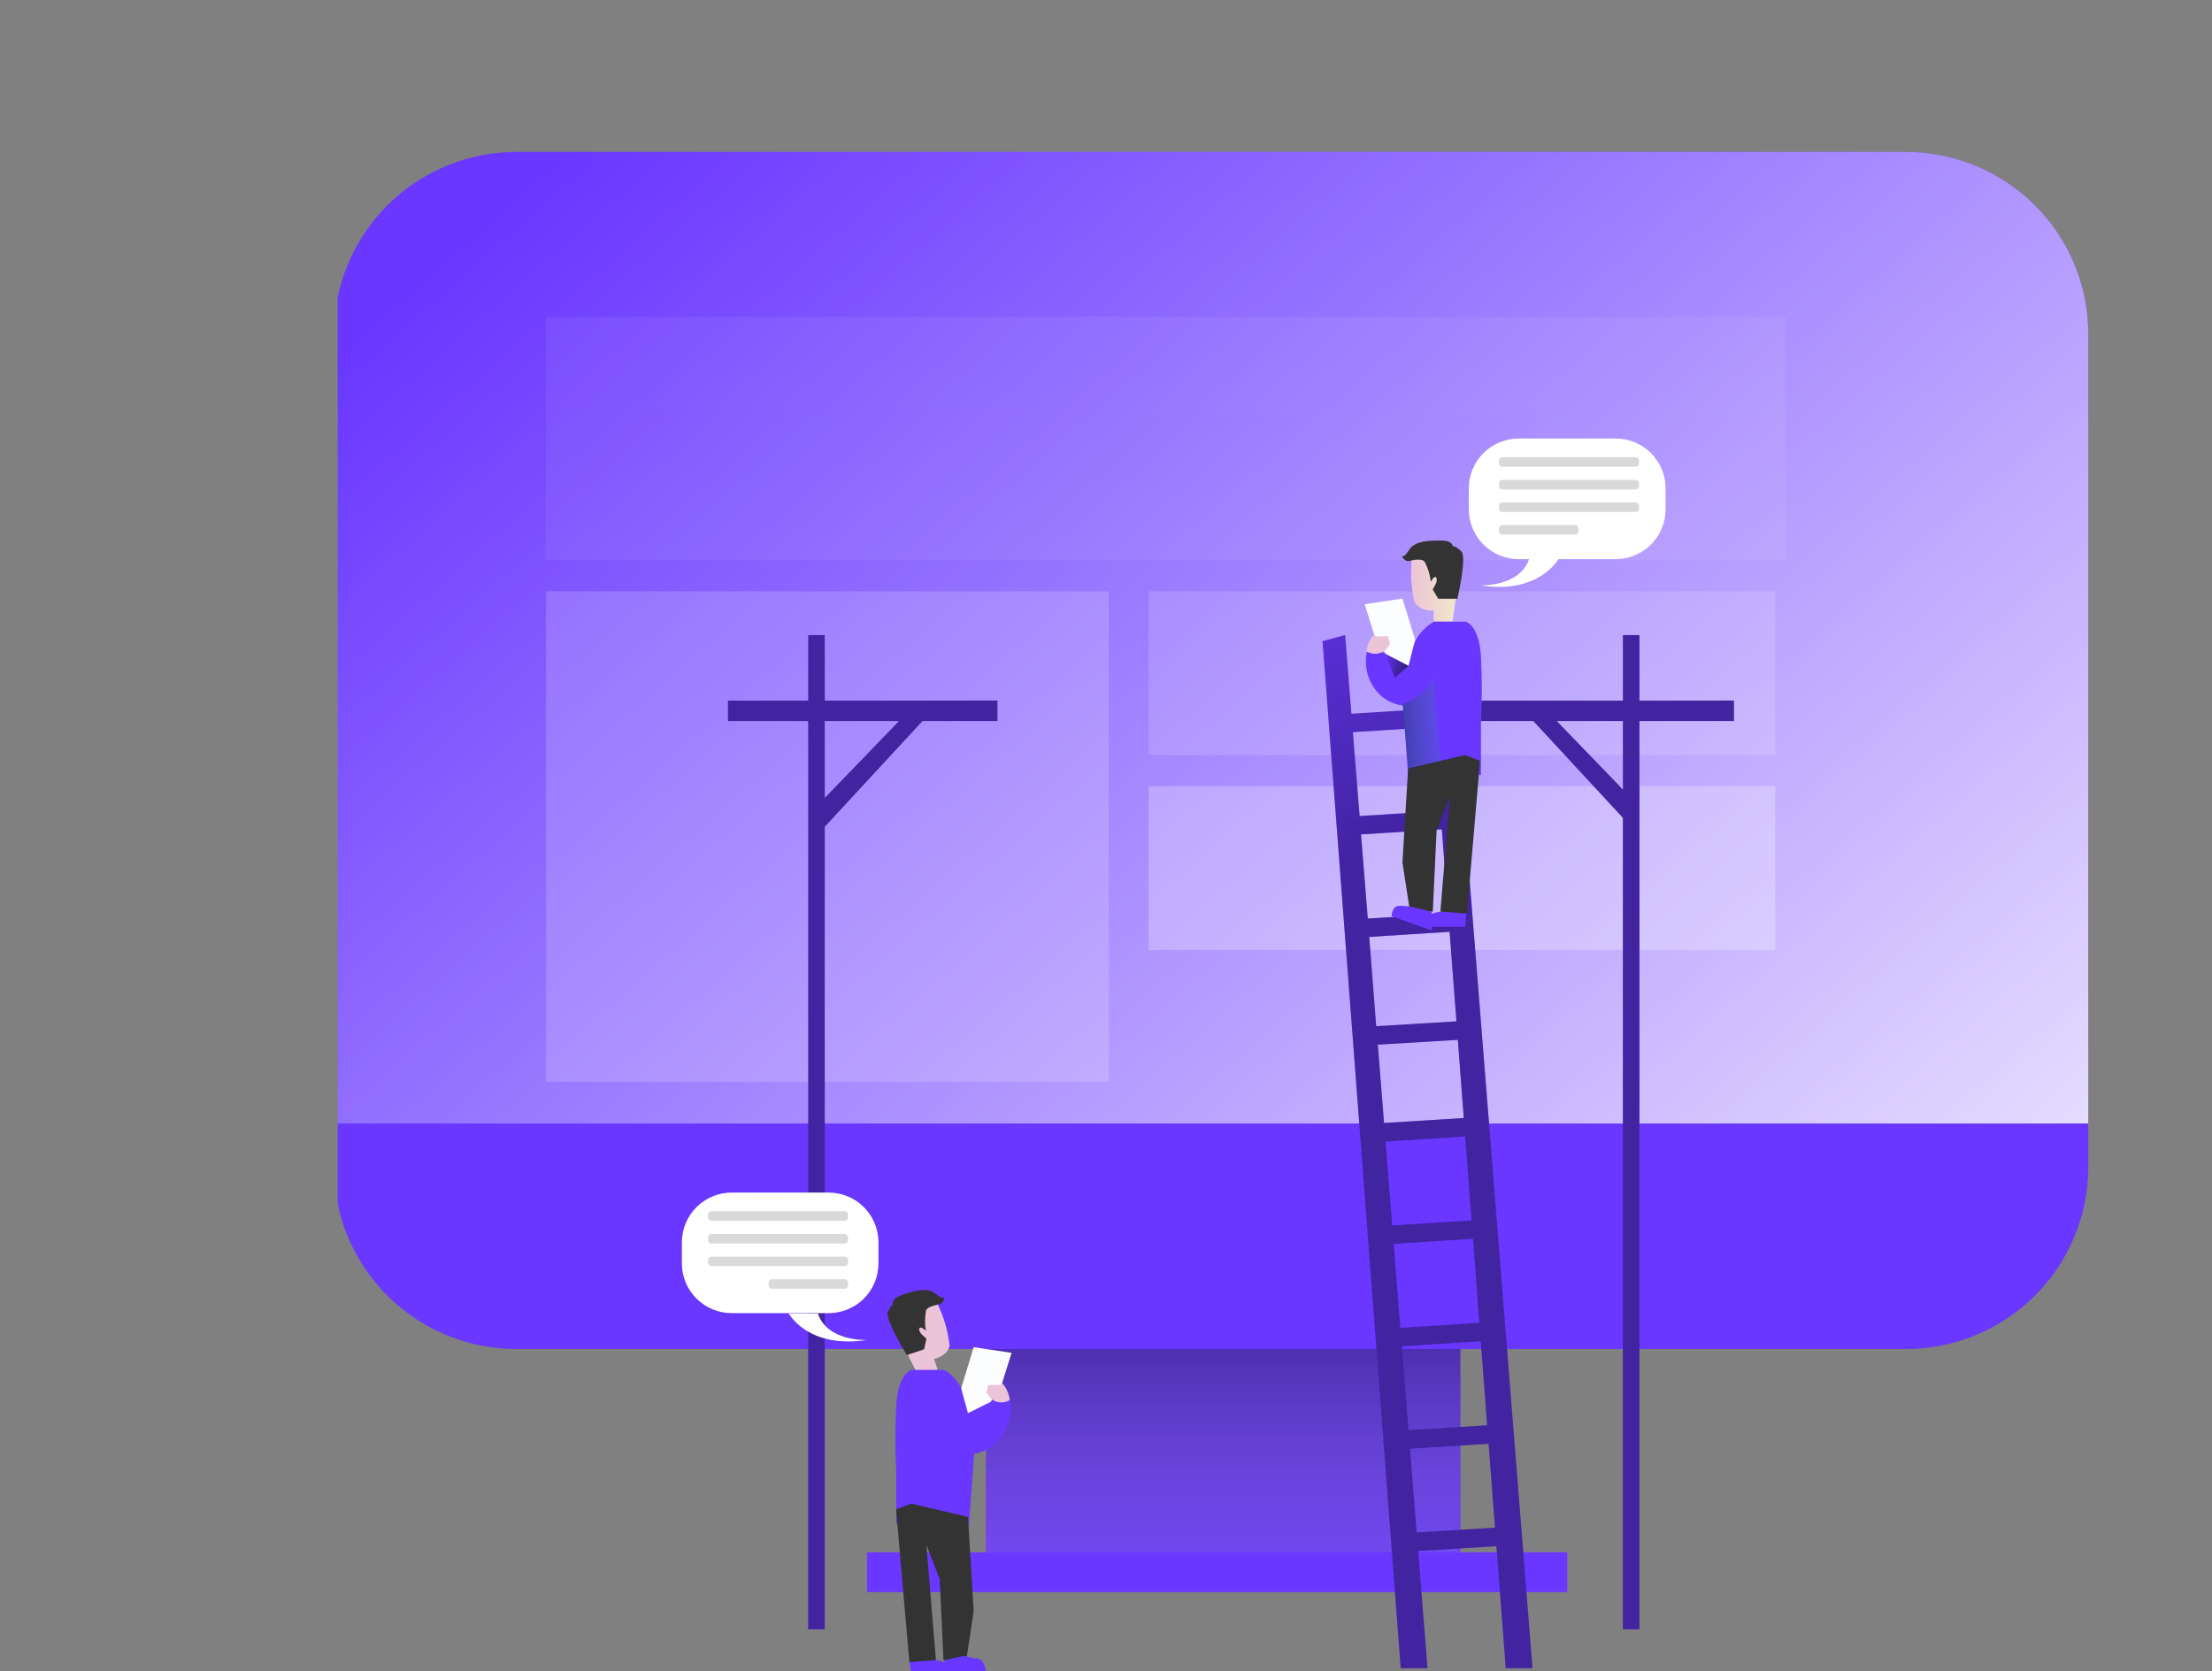 <svg width="131" height="99" viewBox="0 0 131 99" fill="none" xmlns="http://www.w3.org/2000/svg">
<rect x="0" y="0" width="131" height="99" fill="#808080" stroke="none"/>
<g clip-path="url(#clip0)">
<path d="M92.813 91.954H51.349V94.31H92.813V91.954Z" fill="#6937FF"/>
<path d="M86.479 73.104H58.404V91.954H86.479V73.104Z" fill="#6937FF"/>
<path d="M86.479 73.104H58.404V91.954H86.479V73.104Z" fill="#6937FF"/>
<path d="M86.479 73.104H58.404V91.954H86.479V73.104Z" fill="url(#paint0_linear)"/>
<path d="M123.671 19.774V69.141C123.671 70.555 123.391 71.957 122.847 73.264C122.304 74.571 121.507 75.759 120.503 76.759C119.499 77.759 118.307 78.552 116.995 79.093C115.683 79.634 114.277 79.912 112.857 79.911H30.586C27.72 79.911 24.971 78.776 22.945 76.756C20.918 74.737 19.779 71.997 19.779 69.141V19.774C19.779 18.359 20.059 16.958 20.602 15.651C21.145 14.344 21.941 13.157 22.944 12.156C23.947 11.156 25.139 10.362 26.45 9.821C27.761 9.279 29.167 9 30.586 9H112.847C114.268 8.998 115.674 9.275 116.987 9.816C118.299 10.356 119.492 11.149 120.497 12.149C121.503 13.149 122.3 14.336 122.845 15.643C123.389 16.951 123.67 18.352 123.671 19.767V19.774Z" fill="#6937FF"/>
<path d="M123.671 19.774V66.552H19.791V19.774C19.791 18.359 20.07 16.958 20.613 15.651C21.156 14.344 21.952 13.157 22.956 12.156C23.959 11.156 25.15 10.362 26.462 9.821C27.773 9.279 29.178 9 30.598 9H112.847C114.268 8.998 115.674 9.275 116.987 9.816C118.299 10.356 119.492 11.149 120.497 12.149C121.503 13.149 122.3 14.336 122.845 15.643C123.389 16.951 123.67 18.352 123.671 19.767V19.774Z" fill="url(#paint1_linear)"/>
<path d="M105.728 18.761H32.333V33.186H105.728V18.761Z" fill="url(#paint2_linear)"/>
<path d="M65.672 35.027H32.333V64.081H65.672V35.027Z" fill="url(#paint3_linear)"/>
<path d="M105.135 35.027H68.027V44.73H105.135V35.027Z" fill="url(#paint4_linear)"/>
<path d="M105.135 46.571H68.027V56.274H105.135V46.571Z" fill="url(#paint5_linear)"/>
<path d="M105.135 58.115H68.027V64.081H105.135V58.115Z" fill="url(#paint6_linear)"/>
<path d="M89.174 98.816H90.758L85.877 37.619L84.539 37.978L84.842 41.976L80.033 42.279L79.663 37.619L78.324 37.978L82.955 98.816H84.539L83.986 91.873L88.63 91.589L88.561 90.49L83.898 90.776L83.502 85.817L88.269 85.516L88.201 84.42L83.416 84.715L83.021 79.746L87.695 79.45L89.174 98.816ZM80.121 43.37L84.93 43.064L85.308 48.032L80.52 48.34L80.121 43.37ZM80.603 49.429L85.388 49.123L85.766 54.114L81.004 54.411L80.603 49.429ZM81.089 55.5L85.849 55.196L86.254 60.501L81.502 60.788L81.089 55.5ZM81.597 61.881L86.337 61.598L86.688 66.226L81.966 66.522L81.597 61.881ZM82.053 67.62L86.771 67.321L87.149 72.296L82.449 72.592L82.053 67.62ZM82.933 78.656L82.535 73.681L87.234 73.382L87.612 78.361L82.933 78.656Z" fill="#6937FF"/>
<path d="M48.843 41.505V37.619H47.866V41.505H43.114V42.708H47.866V96.51H48.843V48.973L54.634 42.708H59.069V41.498L48.843 41.505ZM48.843 47.272V42.708H53.248L48.843 47.272Z" fill="#6937FF"/>
<path d="M97.092 41.505V37.619H96.115V41.505H86.73V42.708H90.804L96.112 48.444V96.51H97.092V42.708H102.688V41.498L97.092 41.505ZM96.115 46.773L92.189 42.708H96.112L96.115 46.773Z" fill="#6937FF"/>
<g opacity="0.61">
<path opacity="0.61" d="M89.174 98.816H90.758L85.877 37.619L84.539 37.978L84.842 41.976L80.033 42.279L79.663 37.619L78.324 37.978L82.955 98.816H84.539L83.986 91.873L88.63 91.589L88.561 90.49L83.898 90.776L83.502 85.817L88.269 85.516L88.201 84.42L83.416 84.715L83.021 79.746L87.695 79.45L89.174 98.816ZM80.121 43.37L84.93 43.064L85.308 48.032L80.52 48.34L80.121 43.37ZM80.603 49.429L85.388 49.123L85.766 54.114L81.004 54.411L80.603 49.429ZM81.089 55.5L85.849 55.196L86.254 60.501L81.502 60.788L81.089 55.5ZM81.597 61.881L86.337 61.598L86.688 66.226L81.966 66.522L81.597 61.881ZM82.053 67.62L86.771 67.321L87.149 72.296L82.449 72.592L82.053 67.62ZM82.933 78.656L82.535 73.681L87.234 73.382L87.612 78.361L82.933 78.656Z" fill="url(#paint7_linear)"/>
<path opacity="0.61" d="M48.843 41.505V37.619H47.866V41.505H43.114V42.708H47.866V96.51H48.843V48.973L54.634 42.708H59.069V41.498L48.843 41.505ZM48.843 47.272V42.708H53.248L48.843 47.272Z" fill="url(#paint8_linear)"/>
<path opacity="0.61" d="M97.092 41.505V37.619H96.115V41.505H86.73V42.708H90.804L96.112 48.444V96.51H97.092V42.708H102.688V41.498L97.092 41.505ZM96.115 46.773L92.189 42.708H96.112L96.115 46.773Z" fill="url(#paint9_linear)"/>
</g>
<path d="M86.876 53.889L86.763 54.897H84.426C84.426 54.897 84.235 54.315 84.662 54.17C84.895 54.087 85.136 54.027 85.381 53.99L86.876 53.889Z" fill="#6937FF"/>
<path d="M83.617 33.006C83.509 33.908 83.565 34.822 83.782 35.705C83.913 35.872 84.085 36.002 84.283 36.081C84.48 36.16 84.695 36.184 84.905 36.153V36.824H86.023L86.501 33.464C86.501 33.464 84.741 31.225 83.617 33.006Z" fill="url(#paint10_linear)"/>
<path d="M84.404 33.341C84.581 33.692 84.693 34.072 84.736 34.462C84.736 34.462 84.96 34.014 85.068 34.237C85.176 34.46 84.844 34.91 84.844 34.91L85.176 35.468H86.312C86.312 35.468 86.874 33.017 86.559 32.68C86.244 32.343 86.031 32.349 86.031 32.349C86.031 32.349 86.031 32.019 85.356 32.019C84.681 32.019 83.784 32.019 83.447 32.579C83.111 33.139 82.998 32.91 82.998 32.91C82.998 32.91 83.189 33.325 83.481 33.224C83.55 33.207 84.292 33.006 84.404 33.341Z" fill="#333333"/>
<path d="M84.909 36.824H86.798C86.798 36.824 87.595 36.989 87.706 38.895C87.774 40.197 87.774 41.502 87.706 42.804V45.928L86.798 45.626L83.426 46.376L83.094 41.796C82.744 41.753 82.408 41.636 82.109 41.451C81.809 41.266 81.553 41.018 81.359 40.725C81.114 40.358 80.959 39.938 80.909 39.5C80.858 39.062 80.912 38.619 81.067 38.206L83.414 39.437L83.539 38.776C83.667 38.06 84.07 37.421 84.661 36.994L84.909 36.824Z" fill="#6937FF"/>
<path d="M81.381 37.586L80.821 35.794L83.056 35.457L83.809 37.898L83.414 39.437L82.074 38.741L81.381 37.586Z" fill="#FCFDFF"/>
<path d="M80.932 38.588C80.97 38.213 81.127 37.86 81.381 37.581L81.494 37.692H82.209L82.322 38.13L82.063 38.498C81.907 38.629 81.714 38.708 81.512 38.724C81.309 38.74 81.106 38.692 80.932 38.588Z" fill="url(#paint11_linear)"/>
<path d="M82.074 38.741L82.607 40.15L83.414 39.437L82.074 38.741Z" fill="url(#paint12_linear)"/>
<path opacity="0.61" d="M83.056 41.717C83.056 41.717 84.862 41.044 84.862 39.925L85.313 45.067L83.401 45.518L83.056 41.717Z" fill="url(#paint13_linear)"/>
<path d="M83.393 45.513L83.056 51.09L83.505 54.001H84.854L85.078 49.198L85.864 47.181L85.303 54.001L86.876 54.114L87.65 45.065L86.763 44.73L83.393 45.513Z" fill="#333333"/>
<path d="M84.786 54.001V55.117L82.416 54.274C82.416 54.274 82.416 53.657 82.875 53.657C83.124 53.656 83.372 53.679 83.617 53.725L84.786 54.001Z" fill="#6937FF"/>
<path d="M53.848 98.234L53.965 99.239H56.303C56.303 99.239 56.494 98.657 56.066 98.511C55.833 98.429 55.592 98.369 55.348 98.333L53.848 98.234Z" fill="#6937FF"/>
<path d="M55.472 77.136C55.878 77.943 56.137 78.815 56.237 79.713C56.102 80.351 55.314 80.496 55.314 80.496L55.528 81.134L54.406 81.526L52.877 78.503C52.877 78.503 53.832 75.803 55.472 77.136Z" fill="url(#paint14_linear)"/>
<path d="M54.832 77.708C54.767 78.078 54.767 78.457 54.832 78.827C54.832 78.827 54.472 78.48 54.439 78.726C54.406 78.972 54.865 79.286 54.865 79.286L54.731 79.924L53.709 80.271C53.709 80.271 52.382 78.123 52.585 77.708C52.787 77.293 52.888 77.248 52.888 77.248C52.888 77.248 52.775 76.934 53.416 76.711C54.056 76.488 54.908 76.215 55.406 76.633C55.903 77.052 55.933 76.799 55.933 76.799C55.933 76.799 55.933 77.246 55.573 77.258C55.608 77.304 54.832 77.349 54.832 77.708Z" fill="#333333"/>
<path d="M55.877 81.146H53.989C53.989 81.146 53.191 81.311 53.079 83.217C53.011 84.519 53.011 85.823 53.079 87.124V90.249L53.989 89.946L57.359 90.696L57.691 86.118C58.04 86.061 58.372 85.929 58.665 85.732C58.958 85.535 59.204 85.277 59.388 84.976C59.632 84.608 59.786 84.188 59.837 83.75C59.888 83.312 59.834 82.868 59.68 82.455L57.331 83.686L57.207 83.025C57.078 82.309 56.675 81.671 56.084 81.245L55.877 81.146Z" fill="#6937FF"/>
<path d="M59.35 81.918L59.91 80.138L57.663 79.802L56.922 82.243L57.326 83.71L58.675 83.038L59.35 81.918Z" fill="#FCFDFF"/>
<path d="M59.797 82.938C59.761 82.562 59.603 82.208 59.348 81.929L59.237 82.042H58.529L58.416 82.478L58.675 82.847C58.829 82.976 59.02 83.054 59.221 83.07C59.423 83.086 59.624 83.04 59.797 82.938Z" fill="url(#paint15_linear)"/>
<path opacity="0.61" d="M57.663 86.095C57.663 86.095 55.865 85.424 55.865 84.303L56.011 90.373L57.326 90.663L57.663 86.095Z" fill="url(#paint16_linear)"/>
<path d="M57.326 89.857L57.663 95.434L57.225 98.345H55.877L55.653 93.541L54.865 91.525L55.427 98.345L53.855 98.457L53.069 89.409L53.966 89.073L57.326 89.857Z" fill="#333333"/>
<path d="M55.945 98.344V99.13L58.404 99.017C58.404 99.017 58.293 98.234 57.844 98.234C57.601 98.241 57.361 98.184 57.147 98.069L55.945 98.344Z" fill="#6937FF"/>
<path d="M95.684 33.121H89.942C89.159 33.121 88.407 32.81 87.853 32.258C87.3 31.706 86.988 30.957 86.988 30.176V28.921C86.988 28.14 87.3 27.392 87.853 26.84C88.407 26.288 89.159 25.977 89.942 25.977H95.684C96.072 25.977 96.456 26.053 96.814 26.201C97.173 26.349 97.499 26.565 97.773 26.838C98.047 27.112 98.265 27.436 98.414 27.793C98.562 28.15 98.639 28.533 98.639 28.919V30.174C98.639 30.561 98.563 30.944 98.414 31.301C98.266 31.659 98.048 31.983 97.774 32.257C97.499 32.53 97.173 32.747 96.815 32.895C96.456 33.044 96.072 33.12 95.684 33.12V33.121Z" fill="white"/>
<path d="M87.65 34.673C87.65 34.673 89.999 34.786 90.561 33.106H92.302C92.302 33.106 91.135 35.234 87.65 34.673Z" fill="white"/>
<path opacity="0.15" d="M88.977 27.081H96.865C96.918 27.081 96.97 27.103 97.008 27.14C97.046 27.178 97.067 27.23 97.067 27.283V27.448C97.067 27.502 97.046 27.553 97.008 27.591C96.97 27.629 96.918 27.65 96.865 27.65H88.977C88.95 27.65 88.924 27.645 88.899 27.635C88.875 27.625 88.853 27.61 88.834 27.591C88.815 27.572 88.8 27.55 88.79 27.526C88.78 27.501 88.775 27.475 88.775 27.448V27.283C88.775 27.257 88.78 27.23 88.79 27.206C88.8 27.181 88.815 27.159 88.834 27.14C88.853 27.122 88.875 27.107 88.899 27.097C88.924 27.087 88.95 27.081 88.977 27.081Z" fill="#020202"/>
<path opacity="0.15" d="M88.977 28.425H96.865C96.918 28.425 96.97 28.447 97.008 28.484C97.046 28.522 97.067 28.573 97.067 28.627V28.792C97.067 28.846 97.046 28.897 97.008 28.935C96.97 28.973 96.918 28.994 96.865 28.994H88.977C88.95 28.994 88.924 28.989 88.899 28.979C88.875 28.968 88.853 28.954 88.834 28.935C88.815 28.916 88.8 28.894 88.79 28.869C88.78 28.845 88.775 28.819 88.775 28.792V28.627C88.775 28.601 88.78 28.574 88.79 28.55C88.8 28.525 88.815 28.503 88.834 28.484C88.853 28.466 88.875 28.451 88.899 28.441C88.924 28.43 88.95 28.425 88.977 28.425Z" fill="#020202"/>
<path opacity="0.15" d="M88.977 29.758H96.865C96.918 29.758 96.97 29.779 97.008 29.817C97.046 29.855 97.067 29.906 97.067 29.959V30.125C97.067 30.151 97.062 30.177 97.052 30.202C97.041 30.226 97.026 30.248 97.008 30.267C96.989 30.286 96.967 30.301 96.942 30.311C96.918 30.321 96.891 30.326 96.865 30.326H88.977C88.95 30.326 88.924 30.321 88.899 30.311C88.875 30.301 88.853 30.286 88.834 30.267C88.815 30.248 88.8 30.226 88.79 30.202C88.78 30.177 88.775 30.151 88.775 30.125V29.959C88.775 29.933 88.78 29.907 88.79 29.882C88.8 29.858 88.815 29.835 88.834 29.817C88.853 29.798 88.875 29.783 88.899 29.773C88.924 29.763 88.95 29.758 88.977 29.758Z" fill="#020202"/>
<path opacity="0.15" d="M88.977 31.101H93.277C93.331 31.102 93.382 31.123 93.419 31.161C93.457 31.199 93.478 31.25 93.478 31.303V31.468C93.478 31.522 93.457 31.573 93.419 31.61C93.382 31.648 93.331 31.67 93.277 31.67H88.977C88.95 31.67 88.924 31.665 88.899 31.655C88.875 31.645 88.853 31.63 88.834 31.611C88.815 31.592 88.8 31.57 88.79 31.546C88.78 31.521 88.775 31.495 88.775 31.468V31.303C88.775 31.277 88.78 31.25 88.79 31.226C88.8 31.201 88.815 31.179 88.834 31.16C88.853 31.142 88.875 31.127 88.899 31.117C88.924 31.107 88.95 31.101 88.977 31.101Z" fill="#020202"/>
<path d="M43.339 77.785H49.08C49.853 77.783 50.593 77.48 51.144 76.939C51.694 76.399 52.01 75.666 52.024 74.896V73.587C52.024 72.806 51.713 72.057 51.159 71.505C50.605 70.953 49.854 70.643 49.07 70.643H43.339C42.555 70.643 41.803 70.953 41.249 71.506C40.694 72.058 40.383 72.807 40.383 73.589V74.898C40.398 75.669 40.716 76.403 41.269 76.943C41.822 77.483 42.565 77.785 43.339 77.785Z" fill="white"/>
<path d="M51.349 79.375C51.349 79.375 49.001 79.488 48.438 77.808H46.717C46.717 77.808 47.835 79.911 51.349 79.375Z" fill="white"/>
<path opacity="0.15" d="M50.024 72.308H42.136C42.082 72.308 42.031 72.286 41.993 72.248C41.955 72.211 41.934 72.159 41.934 72.106V71.949C41.934 71.895 41.955 71.844 41.993 71.806C42.031 71.768 42.082 71.747 42.136 71.747H50.024C50.077 71.747 50.129 71.768 50.167 71.806C50.205 71.844 50.226 71.895 50.226 71.949V72.106C50.226 72.159 50.205 72.211 50.167 72.248C50.129 72.286 50.077 72.308 50.024 72.308Z" fill="#020202"/>
<path opacity="0.15" d="M50.024 73.665H42.136C42.082 73.665 42.031 73.643 41.993 73.606C41.955 73.568 41.934 73.516 41.934 73.463V73.299C41.934 73.246 41.956 73.195 41.993 73.158C42.031 73.12 42.083 73.099 42.136 73.099H50.024C50.077 73.099 50.128 73.12 50.166 73.158C50.204 73.195 50.226 73.246 50.226 73.299V73.465C50.226 73.518 50.205 73.569 50.167 73.607C50.129 73.645 50.077 73.666 50.024 73.666V73.665Z" fill="#020202"/>
<path opacity="0.15" d="M50.024 74.997H42.136C42.083 74.997 42.031 74.976 41.993 74.938C41.956 74.901 41.934 74.85 41.934 74.797V74.64C41.934 74.586 41.955 74.535 41.993 74.497C42.031 74.459 42.082 74.438 42.136 74.438H50.024C50.077 74.438 50.129 74.459 50.167 74.497C50.205 74.535 50.226 74.586 50.226 74.64V74.797C50.226 74.85 50.204 74.901 50.166 74.938C50.128 74.976 50.077 74.997 50.024 74.997Z" fill="#020202"/>
<path opacity="0.15" d="M50.024 76.341H45.722C45.668 76.341 45.617 76.319 45.579 76.282C45.541 76.244 45.52 76.192 45.52 76.139V75.984C45.519 75.957 45.524 75.93 45.534 75.906C45.544 75.881 45.559 75.858 45.578 75.839C45.596 75.82 45.619 75.805 45.644 75.794C45.668 75.784 45.695 75.779 45.722 75.779H50.026C50.079 75.779 50.131 75.8 50.169 75.838C50.207 75.876 50.228 75.927 50.228 75.98V76.136C50.228 76.162 50.223 76.188 50.213 76.213C50.202 76.237 50.188 76.26 50.169 76.278C50.15 76.297 50.128 76.312 50.103 76.322C50.078 76.332 50.052 76.337 50.026 76.337L50.024 76.341Z" fill="#020202"/>
<path d="M58.675 83.038C58.675 83.038 58.298 84.605 57.845 84.382C57.718 84.312 57.606 84.216 57.518 84.101C57.429 83.986 57.366 83.854 57.331 83.713L58.675 83.038Z" fill="url(#paint17_linear)"/>
</g>
<defs>
<linearGradient id="paint0_linear" x1="72.442" y1="76.833" x2="72.442" y2="102.203" gradientUnits="userSpaceOnUse">
<stop stop-opacity="0.4"/>
<stop offset="1" stop-color="white" stop-opacity="0"/>
</linearGradient>
<linearGradient id="paint1_linear" x1="37.366" y1="2.486" x2="121.359" y2="97.556" gradientUnits="userSpaceOnUse">
<stop offset="0.02" stop-color="white" stop-opacity="0"/>
<stop offset="1" stop-color="white"/>
</linearGradient>
<linearGradient id="paint2_linear" x1="25674.3" y1="1043.99" x2="25725.6" y2="-10313.5" gradientUnits="userSpaceOnUse">
<stop offset="0.02" stop-color="white" stop-opacity="0"/>
<stop offset="1" stop-color="white"/>
</linearGradient>
<linearGradient id="paint3_linear" x1="7698.97" y1="4437.2" x2="8157.05" y2="-18429.2" gradientUnits="userSpaceOnUse">
<stop offset="0.02" stop-color="white" stop-opacity="0"/>
<stop offset="1" stop-color="white"/>
</linearGradient>
<linearGradient id="paint4_linear" x1="16975.2" y1="1359.72" x2="17021.1" y2="-6279.52" gradientUnits="userSpaceOnUse">
<stop offset="0.02" stop-color="white" stop-opacity="0"/>
<stop offset="1" stop-color="white"/>
</linearGradient>
<linearGradient id="paint5_linear" x1="16961" y1="2187.36" x2="17007" y2="-5451.88" gradientUnits="userSpaceOnUse">
<stop offset="0.02" stop-color="white" stop-opacity="0"/>
<stop offset="1" stop-color="white"/>
</linearGradient>
<linearGradient id="paint6_linear" x1="17178.9" y1="183.428" x2="17196.2" y2="-4513.37" gradientUnits="userSpaceOnUse">
<stop offset="0.02" stop-color="white" stop-opacity="0"/>
<stop offset="1" stop-color="white"/>
</linearGradient>
<linearGradient id="paint7_linear" x1="97.923" y1="104.346" x2="64.295" y2="13.794" gradientUnits="userSpaceOnUse">
<stop offset="0.58"/>
<stop offset="0.78" stop-opacity="0.16"/>
</linearGradient>
<linearGradient id="paint8_linear" x1="5955.92" y1="-5176.58" x2="-11505.7" y2="7519.69" gradientUnits="userSpaceOnUse">
<stop offset="0.58"/>
<stop offset="0.78" stop-opacity="0.16"/>
</linearGradient>
<linearGradient id="paint9_linear" x1="9881.6" y1="160.113" x2="-7581.11" y2="12859.9" gradientUnits="userSpaceOnUse">
<stop offset="0.58"/>
<stop offset="0.78" stop-opacity="0.16"/>
</linearGradient>
<linearGradient id="paint10_linear" x1="83.564" y1="34.571" x2="86.501" y2="34.571" gradientUnits="userSpaceOnUse">
<stop stop-color="#ECC4D7"/>
<stop offset="0.42" stop-color="#EFD4D1"/>
<stop offset="1" stop-color="#F2EAC9"/>
</linearGradient>
<linearGradient id="paint11_linear" x1="683.504" y1="465.597" x2="695.095" y2="465.597" gradientUnits="userSpaceOnUse">
<stop stop-color="#ECC4D7"/>
<stop offset="0.42" stop-color="#EFD4D1"/>
<stop offset="1" stop-color="#F2EAC9"/>
</linearGradient>
<linearGradient id="paint12_linear" x1="81.645" y1="39.181" x2="84.414" y2="40.242" gradientUnits="userSpaceOnUse">
<stop stop-opacity="0"/>
<stop offset="0.91" stop-opacity="0.8"/>
<stop offset="1"/>
</linearGradient>
<linearGradient id="paint13_linear" x1="78.868" y1="43.013" x2="87.419" y2="42.535" gradientUnits="userSpaceOnUse">
<stop offset="0.36" stop-color="#00272E"/>
<stop offset="1" stop-color="#69B9EB" stop-opacity="0"/>
</linearGradient>
<linearGradient id="paint14_linear" x1="941.289" y1="674.388" x2="1009.36" y2="674.388" gradientUnits="userSpaceOnUse">
<stop stop-color="#ECC4D7"/>
<stop offset="0.42" stop-color="#EFD4D1"/>
<stop offset="1" stop-color="#F2EAC9"/>
</linearGradient>
<linearGradient id="paint15_linear" x1="469.835" y1="202.342" x2="481.343" y2="202.342" gradientUnits="userSpaceOnUse">
<stop stop-color="#ECC4D7"/>
<stop offset="0.42" stop-color="#EFD4D1"/>
<stop offset="1" stop-color="#F2EAC9"/>
</linearGradient>
<linearGradient id="paint16_linear" x1="610.846" y1="544.739" x2="547.057" y2="546.992" gradientUnits="userSpaceOnUse">
<stop offset="0.36" stop-color="#00272E"/>
<stop offset="1" stop-color="#69B9EB" stop-opacity="0"/>
</linearGradient>
<linearGradient id="paint17_linear" x1="454.687" y1="695.186" x2="448.259" y2="711.995" gradientUnits="userSpaceOnUse">
<stop stop-opacity="0"/>
<stop offset="0.91" stop-opacity="0.8"/>
<stop offset="1"/>
</linearGradient>
<clipPath id="clip0">
<rect width="110.204" height="90" fill="white" transform="translate(20 9)"/>
</clipPath>
</defs>
</svg>
